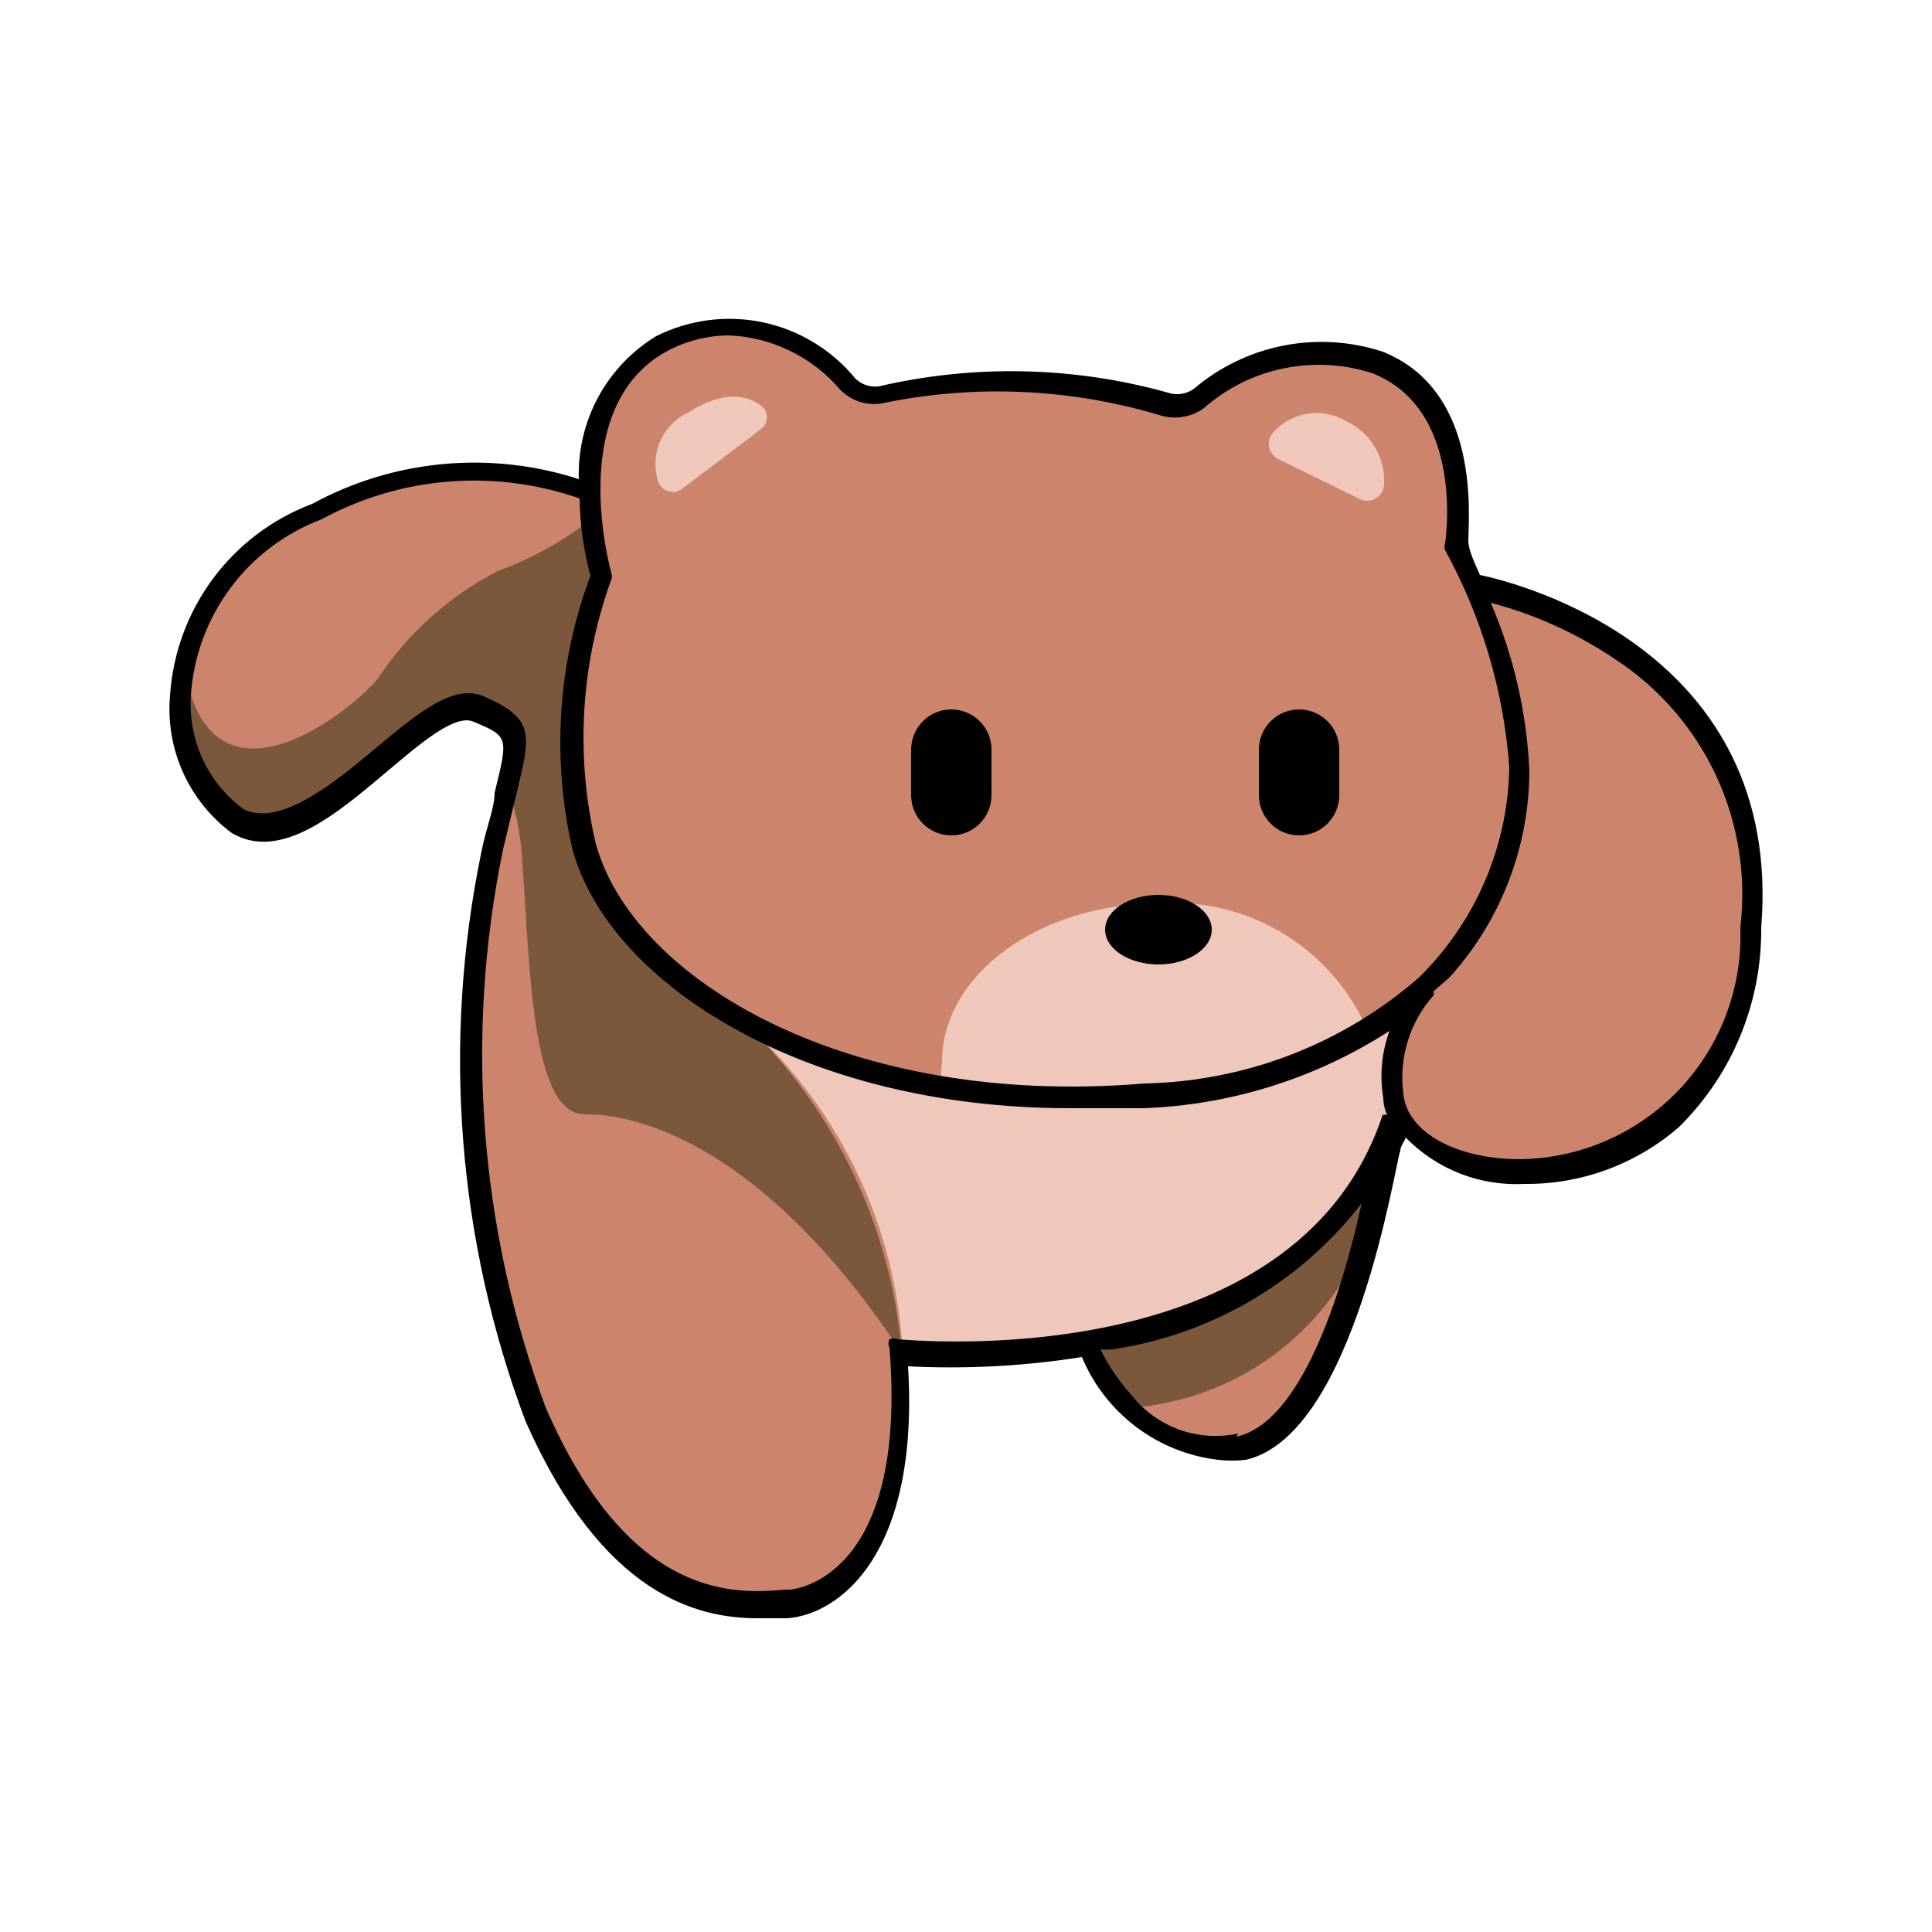 <svg width="25" height="25" viewBox="0 0 25 25" fill="none" xmlns="http://www.w3.org/2000/svg">
  <path d="M19.06 7.56C18.92 7.25 18.81 7.06 18.81 7.06C18.81 7.06 19.11 5.23 17.81 4.7C17.417 4.577 16.998 4.555 16.594 4.638C16.191 4.72 15.814 4.903 15.5 5.17C15.436 5.221 15.36 5.254 15.279 5.266C15.199 5.278 15.116 5.269 15.04 5.24C13.861 4.891 12.614 4.84 11.41 5.09C11.339 5.105 11.266 5.105 11.195 5.089C11.125 5.074 11.058 5.043 11 5C10.714 4.657 10.321 4.419 9.885 4.324C9.448 4.23 8.992 4.285 8.59 4.48C8.27 4.685 8.014 4.976 7.85 5.318C7.686 5.661 7.62 6.042 7.66 6.42C7.66 6.42 6.37 5.61 4.1 6.6C1.83 7.59 2.1 10.08 3.04 10.67C3.98 11.26 5.45 8.9 6.16 9.21C6.87 9.52 6.65 9.59 6.34 11.04C5.842 13.478 6.036 16.007 6.9 18.34C8 21 9.59 20.83 10.18 20.78C10.77 20.73 11.8 20 11.6 17.5H11.71C12.488 17.556 13.27 17.522 14.04 17.4C14.04 17.4 14.7 19.02 16.04 18.71C17.38 18.4 17.9 14.79 17.9 14.79L17.96 14.64L18.02 14.48L18.1 14.42C18.71 15.6 22.36 15.54 22.64 12.01C23 8.22 19.06 7.56 19.06 7.56Z" fill="#CC846D"/>
  <path d="M13.51 17.46L14.02 17.39C14.153 17.697 14.34 17.978 14.57 18.22C15.203 18.186 15.816 17.982 16.344 17.631C16.872 17.279 17.295 16.792 17.57 16.22C17.65 15.91 17.72 15.61 17.77 15.37C16.39 17 13.51 17.46 13.51 17.46Z" fill="#7B583C"/>
  <path d="M9.68 13.28C9.68 13.28 7.68 12.17 7.54 10.99C7.292 9.81 7.375 8.585 7.78 7.45L7.65 6.72C7.284 7.005 6.876 7.231 6.44 7.39C5.813 7.713 5.279 8.191 4.89 8.78C4.51 9.24 2.71 10.65 2.38 8.62C2.278 8.985 2.283 9.372 2.392 9.735C2.502 10.098 2.713 10.422 3 10.67C4 11.25 5.41 8.9 6.12 9.21C6.62 9.43 6.66 9.53 6.53 10.08C6.665 10.428 6.743 10.797 6.76 11.17C6.86 12.55 6.88 14.43 7.57 14.42C8.26 14.41 9.9 14.83 11.67 17.51C11.536 15.907 10.83 14.405 9.68 13.28Z" fill="#7B583C"/>
  <path d="M9.68 13.28C10.881 14.369 11.6 15.891 11.68 17.51C11.68 17.51 15.58 17.76 16.96 16.14C18.34 14.52 18.03 14.14 18.03 14.14L18.11 13C17.55 13.482 16.894 13.841 16.186 14.053C15.478 14.265 14.733 14.325 14 14.23C12.511 14.204 11.042 13.882 9.68 13.28Z" fill="#F0C8BB"/>
  <path d="M15 11.69C13.45 11.69 12.19 12.61 12.19 13.74C12.175 13.86 12.175 13.98 12.19 14.1C13.047 14.232 13.916 14.262 14.78 14.19C15.806 14.137 16.803 13.839 17.69 13.32C17.465 12.804 17.085 12.37 16.603 12.079C16.122 11.787 15.562 11.651 15 11.69Z" fill="#F0C8BB"/>
  <path d="M14.99 12.48C15.371 12.48 15.68 12.278 15.68 12.03C15.68 11.781 15.371 11.58 14.99 11.58C14.609 11.58 14.3 11.781 14.3 12.03C14.3 12.278 14.609 12.48 14.99 12.48Z" fill="#010100"/>
  <path d="M9.85 5.55C9.873 5.532 9.891 5.509 9.904 5.483C9.917 5.457 9.923 5.429 9.923 5.4C9.923 5.371 9.917 5.342 9.904 5.316C9.891 5.29 9.873 5.268 9.85 5.25C9.69 5.13 9.39 5.03 8.92 5.33C8.752 5.405 8.618 5.54 8.544 5.708C8.47 5.876 8.462 6.066 8.52 6.24C8.531 6.268 8.548 6.293 8.571 6.313C8.593 6.334 8.619 6.349 8.648 6.357C8.677 6.366 8.708 6.368 8.737 6.363C8.767 6.359 8.795 6.347 8.82 6.33L9.85 5.55Z" fill="#F0C8BB"/>
  <path d="M16.54 5.94C16.509 5.925 16.482 5.902 16.462 5.874C16.441 5.847 16.427 5.814 16.421 5.78C16.415 5.746 16.418 5.711 16.428 5.678C16.438 5.645 16.456 5.615 16.48 5.59C16.596 5.462 16.754 5.378 16.925 5.352C17.096 5.327 17.271 5.361 17.42 5.45C17.574 5.522 17.704 5.638 17.791 5.785C17.878 5.931 17.92 6.1 17.91 6.27C17.908 6.306 17.898 6.341 17.88 6.371C17.861 6.402 17.836 6.428 17.805 6.447C17.775 6.466 17.74 6.477 17.704 6.479C17.669 6.481 17.633 6.475 17.6 6.46L16.54 5.94Z" fill="#F0C8BB"/>
  <path d="M12.83 9.7C12.83 9.413 12.597 9.18 12.31 9.18C12.023 9.18 11.79 9.413 11.79 9.7V10.29C11.79 10.577 12.023 10.81 12.31 10.81C12.597 10.81 12.83 10.577 12.83 10.29V9.7Z" fill="#010100"/>
  <path d="M17.33 9.7C17.33 9.413 17.097 9.18 16.81 9.18C16.523 9.18 16.29 9.413 16.29 9.7V10.29C16.29 10.577 16.523 10.81 16.81 10.81C17.097 10.81 17.33 10.577 17.33 10.29V9.7Z" fill="#010100"/>
  <path d="M19.15 7.44C19.06 7.24 19 7.1 19 7C19 6.7 19.17 5.06 17.89 4.55C17.476 4.415 17.035 4.388 16.608 4.472C16.18 4.556 15.782 4.748 15.45 5.03C15.402 5.065 15.345 5.088 15.286 5.097C15.227 5.106 15.166 5.1 15.11 5.08C13.89 4.74 12.604 4.713 11.37 5C11.316 5.007 11.261 5.001 11.209 4.984C11.157 4.966 11.11 4.938 11.07 4.9C10.766 4.529 10.345 4.272 9.877 4.172C9.408 4.072 8.919 4.135 8.49 4.35C8.175 4.542 7.916 4.815 7.74 5.14C7.565 5.465 7.478 5.831 7.49 6.2C6.923 6.016 6.325 5.95 5.732 6.005C5.139 6.06 4.563 6.235 4.04 6.52C3.527 6.713 3.081 7.049 2.755 7.489C2.429 7.929 2.236 8.454 2.2 9C2.17 9.34 2.228 9.683 2.368 9.994C2.508 10.306 2.726 10.576 3 10.78C3.63 11.15 4.36 10.53 5 9.99C5.44 9.62 5.89 9.23 6.13 9.34C6.58 9.53 6.58 9.53 6.4 10.26C6.4 10.46 6.29 10.71 6.23 11.02C5.72 13.481 5.917 16.037 6.8 18.39C7.8 20.65 9.03 20.94 9.8 20.94H10.19C10.85 20.89 11.9 20.13 11.75 17.68C12.502 17.718 13.256 17.678 14 17.56C14.149 17.918 14.391 18.229 14.7 18.463C15.009 18.697 15.375 18.844 15.76 18.89C15.88 18.904 16 18.904 16.12 18.89C17.54 18.57 18.06 15.01 18.12 14.89C18.12 14.83 18.17 14.78 18.19 14.72C18.389 14.924 18.63 15.083 18.895 15.187C19.161 15.29 19.445 15.335 19.73 15.32C20.465 15.327 21.177 15.063 21.73 14.58C22.07 14.243 22.34 13.841 22.522 13.398C22.704 12.954 22.795 12.479 22.79 12C23.08 8.43 19.68 7.55 19.15 7.44ZM8.62 4.55C8.869 4.414 9.147 4.342 9.43 4.34C9.705 4.351 9.975 4.419 10.223 4.54C10.471 4.66 10.691 4.83 10.87 5.04C10.939 5.112 11.024 5.165 11.118 5.197C11.212 5.228 11.312 5.236 11.41 5.22C12.601 4.971 13.834 5.023 15 5.37C15.097 5.402 15.2 5.411 15.301 5.395C15.402 5.38 15.498 5.34 15.58 5.28C15.873 5.022 16.228 4.845 16.61 4.767C16.993 4.688 17.389 4.71 17.76 4.83C18.97 5.31 18.7 7.02 18.7 7.03C18.689 7.059 18.689 7.091 18.7 7.12C19.176 7.986 19.459 8.944 19.53 9.93C19.513 10.955 19.092 11.932 18.36 12.65C17.374 13.509 16.117 13.994 14.81 14.02C10.99 14.34 8.2 12.69 7.71 10.92C7.443 9.785 7.512 8.596 7.91 7.5C7.92 7.471 7.92 7.439 7.91 7.41C7.91 7.41 7.3 5.28 8.62 4.55ZM16.02 18.55C15.766 18.605 15.502 18.587 15.258 18.499C15.014 18.41 14.8 18.255 14.64 18.05C14.479 17.874 14.344 17.675 14.24 17.46C14.293 17.465 14.347 17.465 14.4 17.46C15.677 17.269 16.831 16.592 17.62 15.57C17.36 16.76 16.83 18.41 16 18.59L16.02 18.55ZM17.9 14.4C16.78 17.86 11.67 17.33 11.62 17.33C11.603 17.323 11.584 17.319 11.565 17.319C11.546 17.319 11.527 17.323 11.51 17.33C11.501 17.347 11.497 17.366 11.497 17.385C11.497 17.404 11.501 17.423 11.51 17.44C11.75 20.44 10.27 20.57 10.21 20.57H10.16C9.56 20.62 8.16 20.75 7.06 18.21C6.203 15.903 6.012 13.401 6.51 10.99L6.69 10.24C6.87 9.5 6.92 9.3 6.26 9.01C5.86 8.84 5.39 9.24 4.84 9.7C4.29 10.16 3.61 10.7 3.15 10.47C2.923 10.302 2.741 10.079 2.622 9.822C2.504 9.565 2.451 9.282 2.47 9C2.503 8.498 2.68 8.016 2.98 7.611C3.279 7.207 3.689 6.898 4.16 6.72C4.667 6.445 5.226 6.278 5.801 6.232C6.377 6.185 6.955 6.26 7.5 6.45C7.505 6.788 7.552 7.124 7.64 7.45C7.216 8.585 7.136 9.82 7.41 11C7.89 12.73 10.41 14.34 13.84 14.34C14.15 14.34 14.47 14.34 14.79 14.34C15.924 14.301 17.026 13.955 17.98 13.34C17.878 13.618 17.851 13.918 17.9 14.21C17.901 14.286 17.918 14.361 17.95 14.43C17.95 14.43 17.91 14.41 17.9 14.44V14.4ZM22.52 12C22.535 12.385 22.472 12.77 22.336 13.13C22.2 13.491 21.993 13.821 21.727 14.101C21.462 14.38 21.143 14.604 20.79 14.758C20.436 14.913 20.056 14.995 19.67 15C18.84 15 18.21 14.65 18.16 14.16C18.129 13.931 18.147 13.698 18.215 13.477C18.282 13.256 18.396 13.053 18.55 12.88C18.555 12.864 18.555 12.846 18.55 12.83C18.63 12.75 18.72 12.69 18.79 12.61C19.431 11.883 19.786 10.949 19.79 9.98C19.757 9.229 19.588 8.49 19.29 7.8C19.864 7.951 20.408 8.198 20.9 8.53C21.467 8.9 21.919 9.421 22.205 10.034C22.491 10.647 22.6 11.328 22.52 12Z" fill="black"/>
</svg>